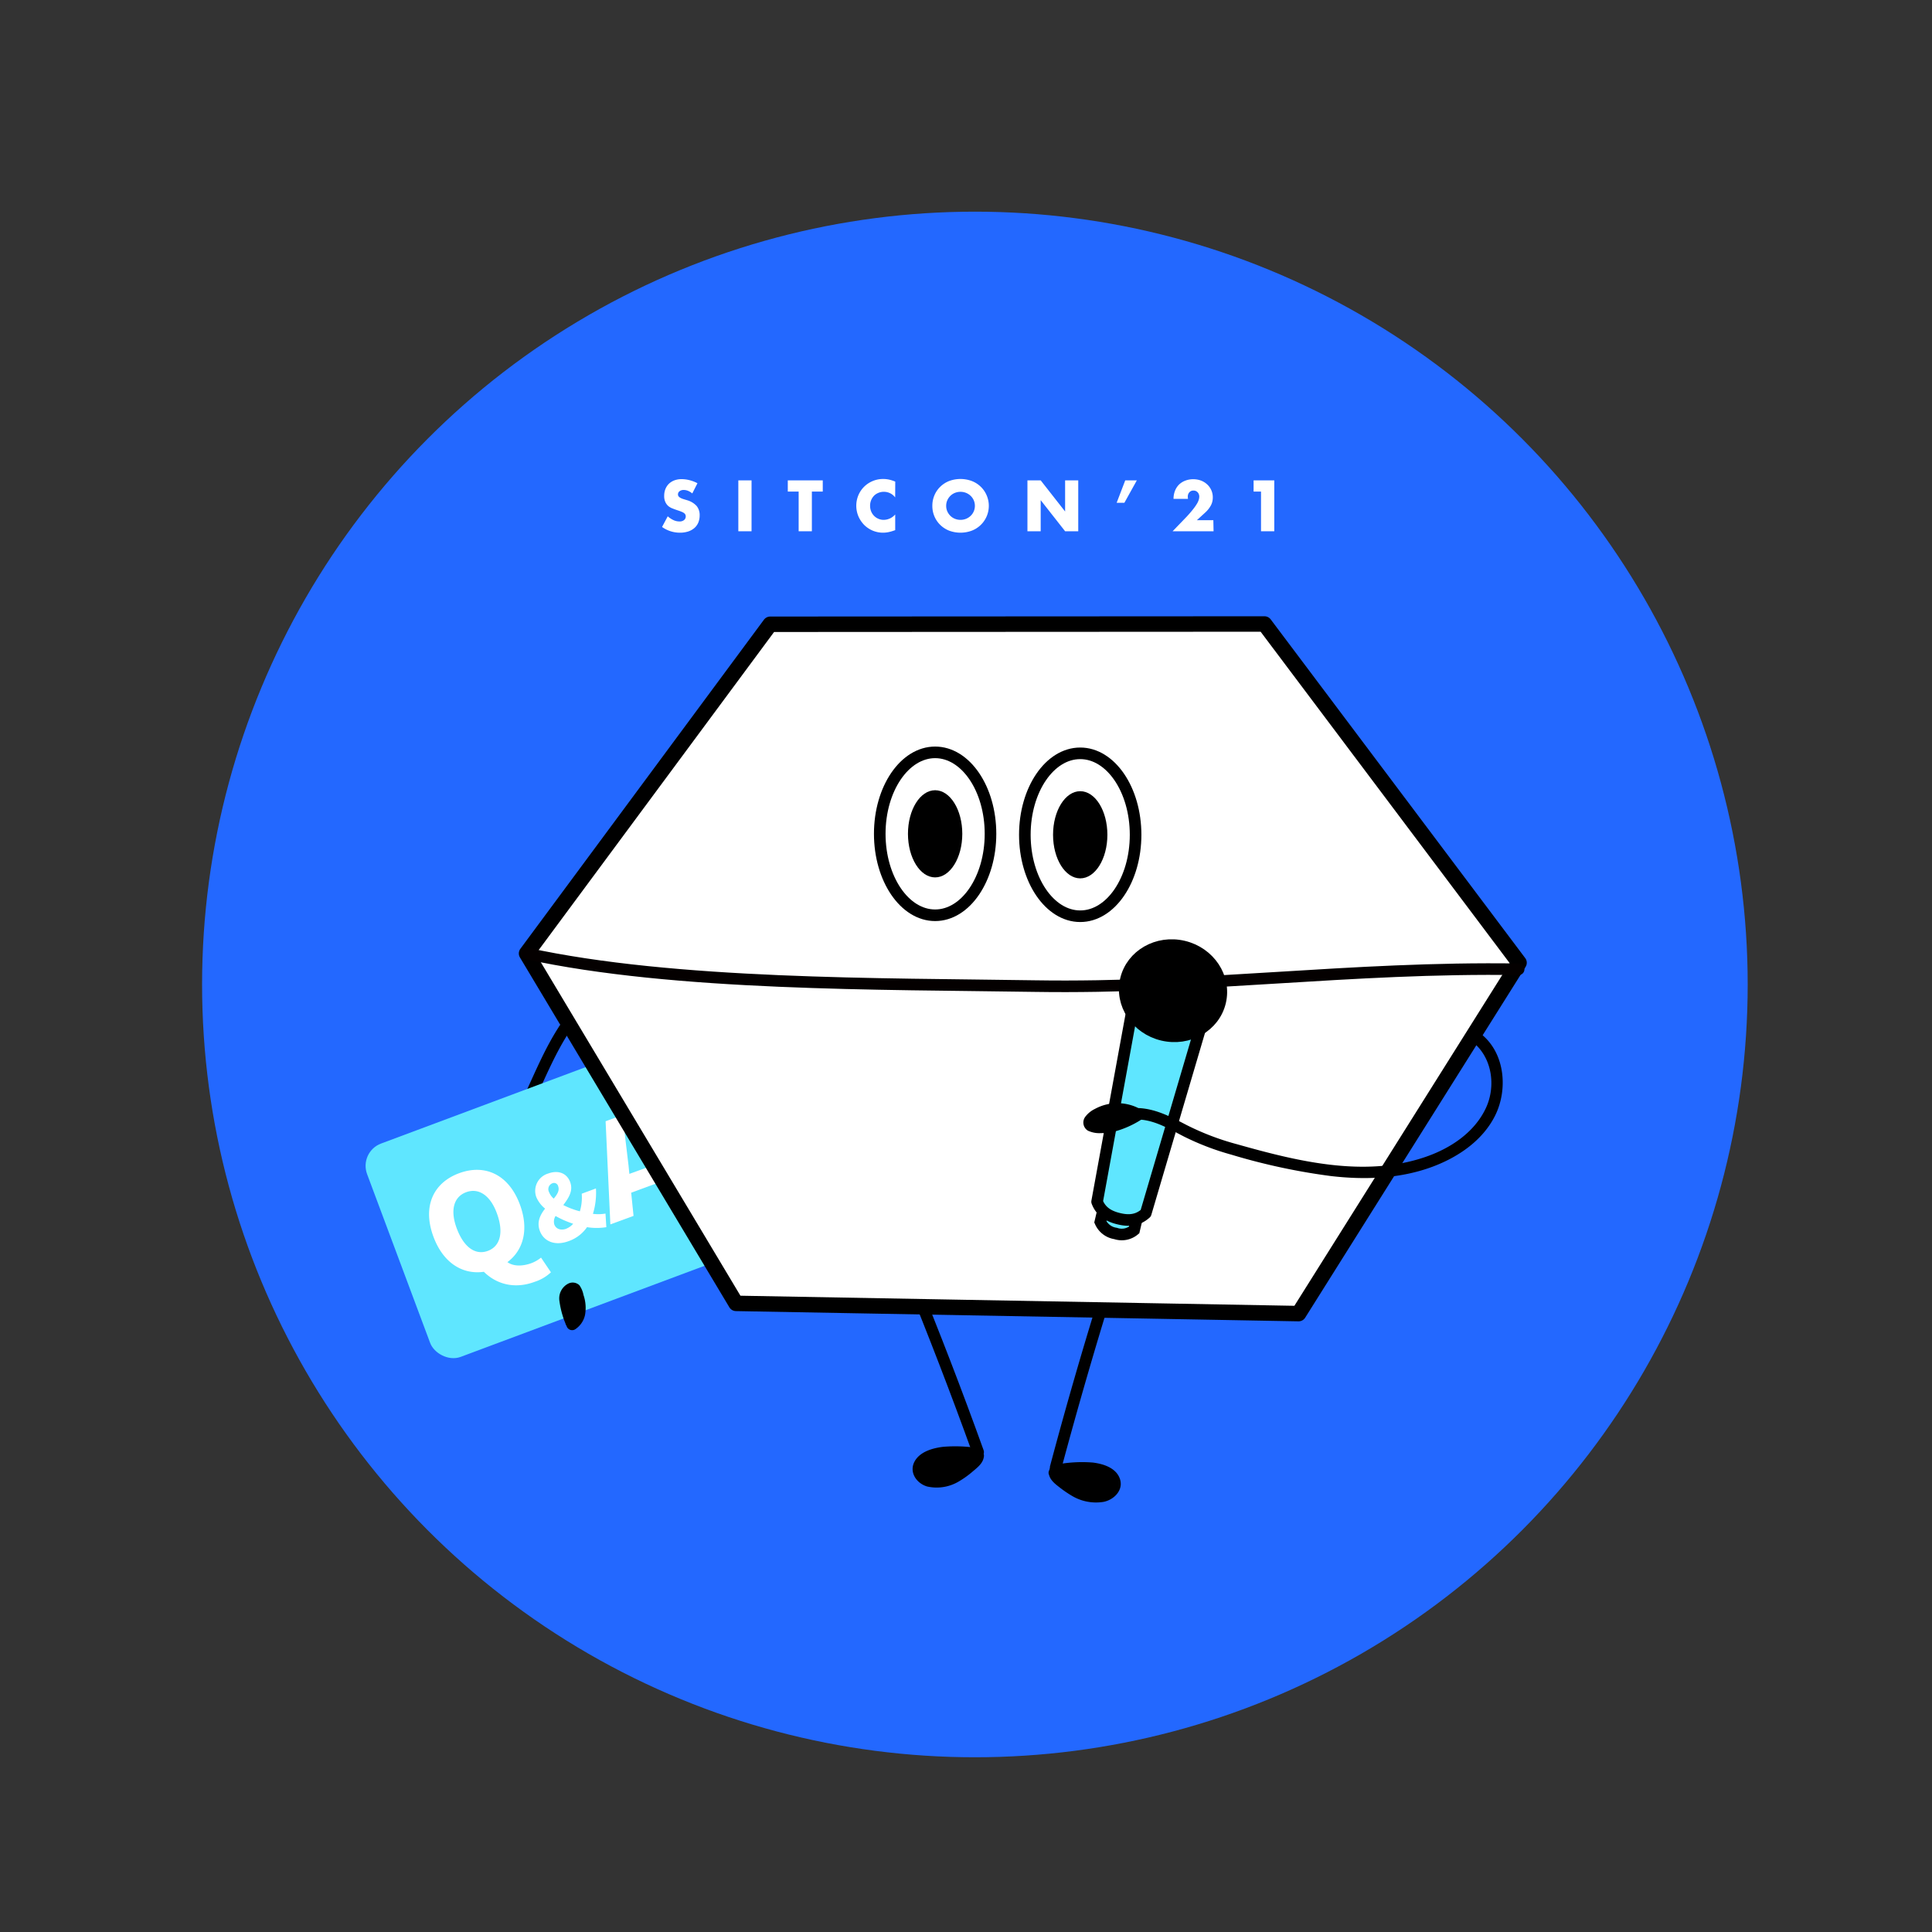 <svg id="圖層_1" data-name="圖層 1" xmlns="http://www.w3.org/2000/svg" viewBox="0 0 500 500"><rect x="0" y="0" width="500" height="500" fill="#333333" stroke="none"/><defs><style>.cls-1{fill:#2368ff;}.cls-2,.cls-4,.cls-6{fill:#fff;}.cls-3,.cls-7,.cls-8{fill:#5fe6ff;}.cls-3{stroke:#5fe6ff;}.cls-3,.cls-7,.cls-9{stroke-miterlimit:10;}.cls-4,.cls-6,.cls-7,.cls-8,.cls-9{stroke:#000;}.cls-4,.cls-5,.cls-6,.cls-8{stroke-linecap:round;stroke-linejoin:round;}.cls-4{stroke-width:4px;}.cls-5{fill:none;stroke:#040000;}.cls-5,.cls-6,.cls-7,.cls-8,.cls-9{stroke-width:3px;}</style></defs><title>議程助理</title><circle class="cls-1" cx="252.3" cy="254.78" r="200"/><path class="cls-2" d="M179.16,127.7a4.16,4.16,0,0,0-1.11-.68,3.16,3.16,0,0,0-1.09-.22,1.75,1.75,0,0,0-1.08.32,1,1,0,0,0-.42.82.84.84,0,0,0,.21.58,1.8,1.8,0,0,0,.55.39,4.59,4.59,0,0,0,.77.29l.85.26a5.32,5.32,0,0,1,2.45,1.49,3.7,3.7,0,0,1,.78,2.44,4.85,4.85,0,0,1-.34,1.83,3.82,3.82,0,0,1-1,1.41,4.67,4.67,0,0,1-1.61.91,6.8,6.8,0,0,1-2.15.32,7.92,7.92,0,0,1-4.63-1.48l1.47-2.76a6,6,0,0,0,1.52,1,3.64,3.64,0,0,0,1.48.33,1.8,1.8,0,0,0,1.25-.38,1.2,1.2,0,0,0,.41-.88,1.16,1.16,0,0,0-.1-.51,1.09,1.09,0,0,0-.35-.4,2.55,2.55,0,0,0-.64-.34c-.26-.11-.58-.23-.95-.35s-.88-.3-1.3-.47A3.81,3.81,0,0,1,173,131a3.06,3.06,0,0,1-.8-1.06,3.61,3.61,0,0,1-.31-1.61,4.77,4.77,0,0,1,.32-1.77,4.06,4.06,0,0,1,.91-1.37,4.21,4.21,0,0,1,1.43-.88,5.45,5.45,0,0,1,1.9-.31,8.3,8.3,0,0,1,2,.27,9.14,9.14,0,0,1,2.05.79Z"/><path class="cls-2" d="M194.5,124.32v13.17h-3.42V124.32Z"/><path class="cls-2" d="M210.11,127.22v10.27h-3.42V127.22h-2.81v-2.9h9.05v2.9Z"/><path class="cls-2" d="M231.67,128.73a3.64,3.64,0,0,0-2.94-1.45,3.53,3.53,0,0,0-1.42.28,3.38,3.38,0,0,0-1.13.75,3.69,3.69,0,0,0-1,2.58,3.78,3.78,0,0,0,.27,1.45,3.47,3.47,0,0,0,.75,1.15,3.39,3.39,0,0,0,1.13.77,3.43,3.43,0,0,0,1.4.28,4,4,0,0,0,2.95-1.4v4.06l-.35.12a10,10,0,0,1-1.47.41,6.95,6.95,0,0,1-3.95-.38,7,7,0,0,1-2.21-1.45,7.36,7.36,0,0,1-1.52-2.22,7.08,7.08,0,0,1,0-5.59,6.94,6.94,0,0,1,1.52-2.19,7,7,0,0,1,2.21-1.43,6.92,6.92,0,0,1,2.63-.51,7.28,7.28,0,0,1,1.55.16,9.57,9.57,0,0,1,1.6.52Z"/><path class="cls-2" d="M241.29,130.91a6.86,6.86,0,0,1,.54-2.73,6.68,6.68,0,0,1,1.51-2.21,6.9,6.9,0,0,1,2.29-1.48,8.42,8.42,0,0,1,5.88,0,6.89,6.89,0,0,1,2.31,1.48,6.71,6.71,0,0,1,1.52,2.21,6.88,6.88,0,0,1-3.83,9.15,8.42,8.42,0,0,1-5.88,0,6.9,6.9,0,0,1-2.29-1.48,6.79,6.79,0,0,1-1.51-2.21A6.86,6.86,0,0,1,241.29,130.91Zm3.58,0a3.48,3.48,0,0,0,.3,1.45,3.77,3.77,0,0,0,.8,1.15,3.57,3.57,0,0,0,1.18.76,3.9,3.9,0,0,0,2.85,0,3.72,3.72,0,0,0,1.19-.76,3.63,3.63,0,0,0,.81-1.15,3.65,3.65,0,0,0,0-2.9,3.63,3.63,0,0,0-.81-1.15,3.72,3.72,0,0,0-1.19-.76,3.9,3.9,0,0,0-2.85,0,3.57,3.57,0,0,0-1.18.76,3.77,3.77,0,0,0-.8,1.15A3.45,3.45,0,0,0,244.87,130.91Z"/><path class="cls-2" d="M265.9,137.49V124.32h3.43l6.32,8.06v-8.06h3.4v13.17h-3.4l-6.32-8.05v8.05Z"/><path class="cls-2" d="M291.21,124.32h3l-3.22,5.8h-2Z"/><path class="cls-2" d="M314.07,137.49h-10.6l3.27-3.39a29.13,29.13,0,0,0,2-2.27,13.41,13.41,0,0,0,1.1-1.58,4.85,4.85,0,0,0,.44-1.05,3.26,3.26,0,0,0,.09-.68,1.65,1.65,0,0,0-.1-.58,1.4,1.4,0,0,0-.29-.5,1.48,1.48,0,0,0-.46-.35,1.41,1.41,0,0,0-.64-.13,1.35,1.35,0,0,0-1.09.46,1.67,1.67,0,0,0-.39,1.13,5.13,5.13,0,0,0,.05.56h-3.74a5.65,5.65,0,0,1,.38-2.1,4.7,4.7,0,0,1,1.06-1.62,4.78,4.78,0,0,1,1.61-1,5.66,5.66,0,0,1,2.05-.37,5.82,5.82,0,0,1,2,.35,4.93,4.93,0,0,1,1.61,1,4.51,4.51,0,0,1,1.45,3.37,4.33,4.33,0,0,1-.46,2,7.17,7.17,0,0,1-1.47,1.88l-2.19,2h4.26Z"/><path class="cls-2" d="M326.35,127.22h-1.92v-2.9h5.35v13.17h-3.43Z"/><path d="M272.9,381.14a4.16,4.16,0,0,0,1.88,2.34c2.4,1.86,5.1,3.82,8.73,3.9a6.3,6.3,0,0,0,3.62-.91,2.91,2.91,0,0,0,1.27-3.29,4.55,4.55,0,0,0-2.66-2.42c-3.54-1.5-8.23-.84-12.55-.15"/><path d="M271.45,381.54c.33,1.49,1.52,2.43,2.66,3.31a29.13,29.13,0,0,0,3.19,2.2,12.14,12.14,0,0,0,8.25,1.64c2.68-.5,5.25-3,4.3-5.9s-4.28-3.94-7-4.28a35.34,35.34,0,0,0-10.1.65,1.5,1.5,0,1,0,.79,2.89,45.06,45.06,0,0,1,6.85-.7c1.93,0,4.3.18,5.87,1.45s.36,2.54-1.17,2.92a8.49,8.49,0,0,1-5.79-1,21,21,0,0,1-2.89-1.87c-.73-.54-1.9-1.18-2.1-2.13-.41-1.89-3.3-1.09-2.9.79Z"/><path d="M285.43,332.23q-7.35,23.44-13.68,47.2a1.5,1.5,0,0,0,2.89.79Q281,356.48,288.32,333c.58-1.85-2.32-2.64-2.89-.8Z"/><path d="M253.15,376.73a4.17,4.17,0,0,1-1.76,2.42c-2.31,2-4.91,4.06-8.53,4.32a6.26,6.26,0,0,1-3.67-.73,2.91,2.91,0,0,1-1.42-3.22,4.53,4.53,0,0,1,2.54-2.55c3.46-1.67,8.18-1.24,12.53-.76"/><path d="M251.7,376.33c-.15.91-1,1.49-1.72,2.05a22.5,22.5,0,0,1-2.33,1.79A9.75,9.75,0,0,1,242,382a3.32,3.32,0,0,1-2.46-.92,1.23,1.23,0,0,1-.06-1.62c1.12-1.52,3.61-1.95,5.36-2.1a41.52,41.52,0,0,1,8,.36,1.5,1.5,0,0,0,0-3,38.11,38.11,0,0,0-8.8-.28c-2.65.33-5.91,1.22-7.32,3.74-1.54,2.77.44,5.7,3.21,6.52a11.18,11.18,0,0,0,8.34-1.38,24,24,0,0,0,3.49-2.52c1.18-1,2.57-2.05,2.84-3.66a1.55,1.55,0,0,0-1-1.85,1.52,1.52,0,0,0-1.85,1.05Z"/><path d="M234,330.23q9.31,22.74,17.66,45.86c.65,1.8,3.55,1,2.89-.8q-8.32-23.12-17.66-45.85c-.72-1.77-3.63-1-2.89.79Z"/><path d="M144.69,265.66c-3.48,5.36-6,11.34-8.66,17.13a1.53,1.53,0,0,0,.54,2,1.52,1.52,0,0,0,2.05-.53c2.67-5.8,5.18-11.77,8.66-17.14,1.06-1.62-1.54-3.13-2.59-1.51Z"/><rect class="cls-3" x="100.69" y="280.27" width="93.15" height="57.93" rx="5.65" transform="translate(-98.89 71.07) rotate(-20.48)"/><path class="cls-2" d="M142.58,329.27a10.94,10.94,0,0,1-4.14,2.44c-5.32,2-10,.6-13.22-2.57-5.6.79-10.57-2.38-13.06-9.12-2.89-7.83,0-13.94,6.68-16.4s12.84.34,15.72,8.14c2.35,6.36.94,11.77-3.24,14.88,1.72,1.23,4.14,1,6.11.3a9.17,9.17,0,0,0,2.59-1.47Zm-16.33-5.54c3.22-1.19,4.17-4.79,2.33-9.76-1.7-4.63-4.71-6.62-7.93-5.43s-4.18,4.64-2.48,9.27C120,322.78,123,324.92,126.25,323.73Z"/><path class="cls-2" d="M156.92,317.59a15.6,15.6,0,0,1-5,0,9.65,9.65,0,0,1-4.74,3.61c-3.79,1.4-6.54-.13-7.47-2.64-.85-2.3.09-4.16,1.36-5.77a7.74,7.74,0,0,1-2.28-3,4.68,4.68,0,0,1,3.1-6.09c2.59-.95,4.82-.08,5.67,2.22s-.44,4.15-1.78,5.95a21.36,21.36,0,0,0,4.29,1.62,12.39,12.39,0,0,0,.48-4.56l3.68-1.36a18.58,18.58,0,0,1-.78,6.57,10.75,10.75,0,0,0,3.25-.07Zm-13.61-7.39c.91-1.09,1.54-2.1,1.15-3.17a1.1,1.1,0,0,0-1.55-.78,1.63,1.63,0,0,0-.81,2.28A4.21,4.21,0,0,0,143.31,310.2Zm3.25,7.78a4.52,4.52,0,0,0,1.77-1.28,24.88,24.88,0,0,1-4.55-2,2.72,2.72,0,0,0-.33,2.18C143.88,318.06,145.11,318.51,146.56,318Z"/><path class="cls-2" d="M170.58,306l-7.23,2.67.61,6-6,2.2-1.23-26.69,7-2.59,16.4,21.1L174,310.93Zm-2.75-4-1.27-1.83c-1.54-2.13-3.22-4.76-4.77-7l-.13.05c.33,2.72.7,5.76,1,8.37l.22,2.21Z"/><polygon class="cls-4" points="199.32 161.56 136.27 246.75 190.48 337.31 336.08 339.96 393.13 249.16 327.25 161.49 199.32 161.56"/><path d="M149.21,341.76a28.55,28.55,0,0,1-1.44-5,2.74,2.74,0,0,1,0-.47,3.09,3.09,0,0,1,0-.53c0,.1,0,.07,0-.08a2.33,2.33,0,0,1,.07-.25c.06-.17.06-.17,0,0l.13-.23c.14-.28-.06.19.09-.11.12-.12.12-.12,0,0a1.64,1.64,0,0,1,.22-.14c-.16.06-.16.07,0,0h-.14c.18,0,.17,0,0,0a.7.7,0,0,1-.54-.51,1.85,1.85,0,0,0,.18.53c.06.2.13.39.19.59.12.39.24.78.34,1.18a6.61,6.61,0,0,1,.25,2.28s-.05.47,0,.14a4.52,4.52,0,0,1-.11.53c0,.16-.08.31-.13.46a1.46,1.46,0,0,0-.07.19c.06-.15.06-.15,0,0a4.31,4.31,0,0,1-.26.47s-.28.35-.08.12a4.44,4.44,0,0,1-.37.38c-.13.11-.13.12,0,0l-.23.14a1.5,1.5,0,1,0,1.52,2.59,5.93,5.93,0,0,0,2.57-3.71,10.26,10.26,0,0,0-.39-5.18,6.53,6.53,0,0,0-1.07-2.54,2.54,2.54,0,0,0-2.86-.42,4.3,4.3,0,0,0-2.31,4.45,23.56,23.56,0,0,0,1.57,5.88,1.5,1.5,0,1,0,2.89-.79Z"/><path d="M146.32,335.31a15.39,15.39,0,0,0,.41,4.17,1.5,1.5,0,1,0,2.89-.79c-.1-.46-.19-.91-.25-1.37l0,.4a15,15,0,0,1-.1-2.41,1.5,1.5,0,0,0-1.5-1.5,1.54,1.54,0,0,0-1.5,1.5Z"/><path class="cls-5" d="M136.27,246.75c38.36,8.36,91.9,7.82,131.53,8.45,43.85.69,81.37-5,125.22-4.35"/><ellipse class="cls-6" cx="279.56" cy="216.04" rx="14.33" ry="21.08"/><ellipse cx="279.56" cy="216.04" rx="7.03" ry="11.28"/><ellipse class="cls-6" cx="242.01" cy="215.79" rx="14.33" ry="21.08"/><ellipse cx="242.01" cy="215.79" rx="7.03" ry="11.28"/><path class="cls-7" d="M289.87,314.32a8.46,8.46,0,0,1-4.16-2.1l-.94,4a5.1,5.1,0,0,0,3.94,3,5,5,0,0,0,4.8-.89l.94-4A8.1,8.1,0,0,1,289.87,314.32Z"/><path class="cls-8" d="M311.36,263.72a13.08,13.08,0,0,1-18-4.28h0L283.93,311c1,2.66,3.13,3.81,5.64,4.41s4.83.49,6.95-1.42l14.84-50.3Z"/><ellipse class="cls-9" cx="303.57" cy="256.38" rx="11.76" ry="12.54" transform="translate(-16.05 492.45) rotate(-76.63)"/><path d="M294.9,289.74c4.15.25,7.78,2.48,11.38,4.33a67.34,67.34,0,0,0,12.41,4.76,160.78,160.78,0,0,0,25.74,5.53c8.58,1,17.49.72,25.69-2.19,6.87-2.44,13.56-6.84,16.86-13.55s2.53-16.14-3.72-21.06c-1.5-1.18-3.64.93-2.12,2.12,5.05,4,6.05,11.42,3.41,17.08-3,6.42-9.35,10.54-15.86,12.73-15.74,5.31-33.1,1-48.54-3.36a67.38,67.38,0,0,1-13.11-5c-3.85-2-7.71-4.08-12.14-4.35-1.92-.11-1.92,2.89,0,3Z"/><path d="M295.38,287.19a12.19,12.19,0,0,0-12-.21,6.83,6.83,0,0,0-2.56,2.11,2.47,2.47,0,0,0,.72,3.52,7,7,0,0,0,3.41.64,14.78,14.78,0,0,0,3.38-.38,25,25,0,0,0,7-3.09,1.5,1.5,0,0,0-1.51-2.59,22.74,22.74,0,0,1-6,2.71,11.1,11.1,0,0,1-3.09.34c-.5,0-1-.1-1.48-.14-.23,0-.19-.09.09.44q-.12.42.06.06a.28.28,0,0,0,.17-.15,8.28,8.28,0,0,1,4.93-1.92,8.89,8.89,0,0,1,5.33,1.25,1.5,1.5,0,0,0,1.51-2.59Z"/><path d="M293.74,286.79a35.73,35.73,0,0,0-6.62.21,7.56,7.56,0,0,0-2.7.82,3.25,3.25,0,0,0-1.68,2.57,1.51,1.51,0,0,0,1.1,1.45,2.22,2.22,0,0,0,2.13-.51,1.52,1.52,0,0,0,0-2.13,1.56,1.56,0,0,0-2.12,0,1,1,0,0,1,.78-.25l1.11,1.44c0,.2,0,.22,0,.05-.07.19-.07.2,0,.06-.12.15-.12.16,0,0s.12-.1,0,0a3.37,3.37,0,0,1,.32-.19c.15-.08.15-.08,0,0l.24-.09a9.72,9.72,0,0,1,2.13-.41,39.52,39.52,0,0,1,5.33,0,1.5,1.5,0,0,0,0-3Z"/></svg>
